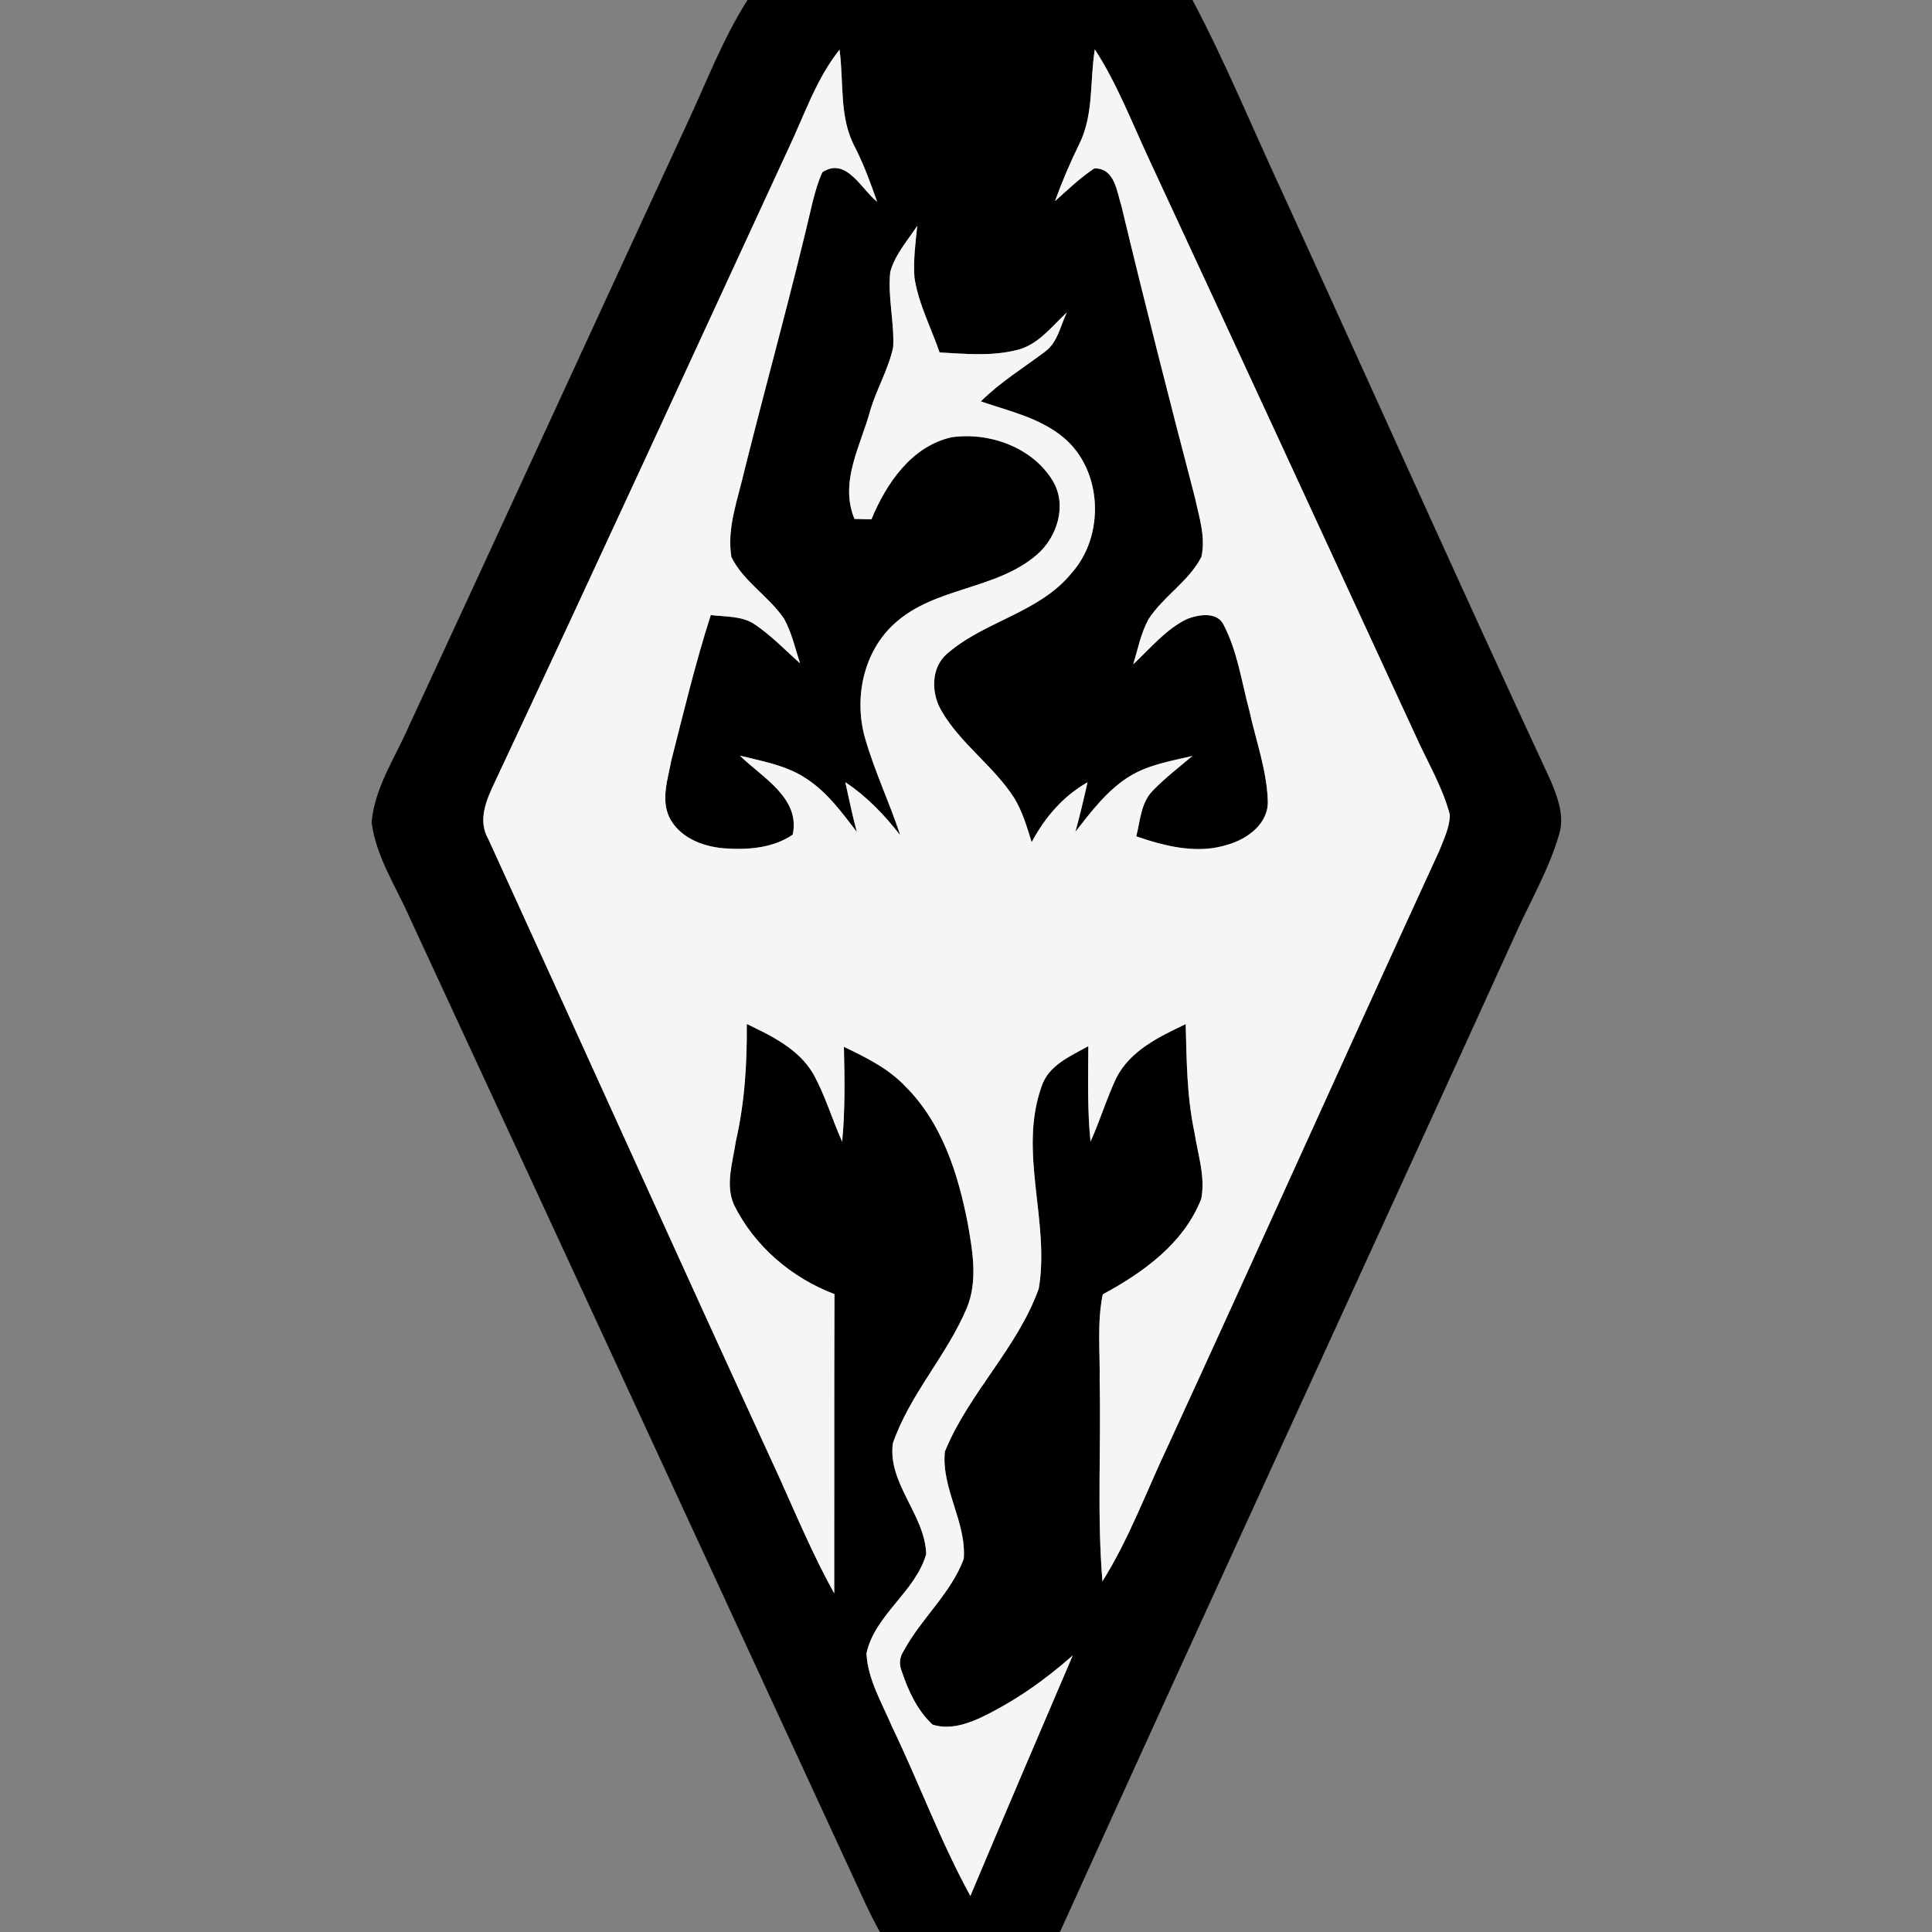 <?xml version="1.0" encoding="UTF-8" ?>
<!DOCTYPE svg PUBLIC "-//W3C//DTD SVG 1.1//EN" "http://www.w3.org/Graphics/SVG/1.1/DTD/svg11.dtd">
<svg width="256pt" height="256pt" viewBox="0 0 256 256" version="1.1" xmlns="http://www.w3.org/2000/svg">
<rect x="0" y="0" width="256" height="256" fill="#808080" stroke="none"/>
<g id="#000000ff">
<path fill="#000000" opacity="1.00" d=" M 99.05 0.00 L 158.01 0.00 C 162.36 8.21 165.88 16.80 169.79 25.22 C 181.72 51.31 193.42 77.51 205.51 103.52 C 206.40 105.70 207.32 108.12 206.61 110.49 C 205.20 115.40 202.54 119.81 200.50 124.47 C 180.55 168.34 160.32 212.09 140.45 256.00 L 116.59 256.00 C 115.91 254.76 115.28 253.51 114.68 252.24 C 94.61 208.75 74.52 165.26 54.38 121.80 C 52.55 117.60 49.86 113.62 49.24 109.00 C 49.63 104.35 52.39 100.35 54.21 96.16 C 66.47 69.72 78.62 43.24 90.85 16.79 C 93.51 11.16 95.69 5.27 99.05 0.00 M 104.52 19.59 C 91.58 47.60 78.71 75.64 65.60 103.56 C 64.48 105.94 63.24 108.66 64.71 111.19 C 77.58 139.34 90.29 167.58 103.23 195.70 C 105.57 200.89 107.77 206.15 110.54 211.13 C 110.56 197.92 110.52 184.70 110.57 171.48 C 104.87 169.31 99.94 165.11 97.24 159.61 C 96.08 156.94 97.10 154.00 97.49 151.29 C 98.67 146.17 99.00 140.91 98.95 135.68 C 102.24 137.26 105.77 138.96 107.72 142.22 C 109.33 145.09 110.24 148.28 111.59 151.27 C 111.99 147.09 111.92 142.90 111.82 138.71 C 114.75 140.11 117.74 141.58 120.00 143.99 C 124.83 148.81 126.96 155.55 128.23 162.09 C 128.87 165.74 129.58 169.68 128.14 173.24 C 125.50 179.58 120.55 184.73 118.31 191.25 C 117.60 196.56 122.55 200.68 122.73 205.91 C 121.30 210.95 115.95 213.91 114.81 219.08 C 114.99 222.57 116.87 225.65 118.20 228.80 C 121.78 236.22 124.61 243.99 128.58 251.22 C 133.06 240.58 137.59 229.97 142.14 219.36 C 138.42 222.65 134.32 225.53 129.82 227.66 C 127.90 228.53 125.67 229.20 123.57 228.52 C 121.56 226.65 120.36 224.07 119.50 221.50 C 119.10 220.53 119.18 219.61 119.75 218.74 C 122.06 214.46 125.98 211.17 127.70 206.57 C 128.08 201.68 124.70 197.23 125.20 192.34 C 128.35 184.61 134.82 178.63 137.64 170.75 C 139.14 161.90 134.93 152.76 137.98 144.06 C 138.86 141.18 141.81 139.96 144.21 138.62 C 144.19 142.84 144.07 147.07 144.50 151.27 C 145.76 148.49 146.63 145.55 147.93 142.80 C 149.79 139.18 153.62 137.36 157.11 135.70 C 157.24 140.49 157.26 145.32 158.27 150.03 C 158.71 152.94 159.75 155.90 159.17 158.86 C 156.86 164.76 151.49 168.61 146.12 171.51 C 145.35 175.29 145.78 179.18 145.71 183.00 C 145.91 191.84 145.35 200.70 146.08 209.53 C 149.61 203.90 151.90 197.63 154.73 191.65 C 166.82 165.39 178.63 139.00 190.71 112.74 C 191.31 111.19 192.10 109.64 192.11 107.95 C 191.14 104.25 189.13 100.95 187.58 97.48 C 175.80 71.95 164.02 46.42 152.17 20.92 C 149.92 16.07 147.99 11.05 145.07 6.54 C 144.39 10.71 144.95 15.17 143.02 19.06 C 141.81 21.53 140.73 24.06 139.79 26.65 C 141.49 25.15 143.11 23.56 145.01 22.31 C 147.72 22.27 147.97 25.35 148.60 27.30 C 151.69 40.21 154.97 53.07 158.33 65.91 C 158.88 68.48 159.79 71.16 159.19 73.80 C 157.51 77.06 154.15 79.00 152.18 82.06 C 151.17 83.91 150.77 86.02 150.16 88.02 C 152.44 85.91 154.46 83.38 157.31 82.01 C 158.80 81.44 161.24 81.00 162.12 82.76 C 163.99 86.32 164.52 90.38 165.56 94.22 C 166.42 98.16 167.85 102.02 167.99 106.08 C 168.13 109.06 165.37 111.13 162.79 111.89 C 158.73 113.23 154.45 112.16 150.56 110.82 C 151.09 108.77 151.16 106.36 152.75 104.77 C 154.36 103.09 156.22 101.67 158.00 100.17 C 155.20 100.83 152.27 101.31 149.77 102.81 C 146.76 104.63 144.63 107.50 142.49 110.22 C 143.09 108.05 143.61 105.86 144.10 103.66 C 140.86 105.49 138.43 108.34 136.70 111.60 C 136.07 109.56 135.47 107.47 134.33 105.65 C 131.60 101.44 127.25 98.53 124.73 94.16 C 123.36 91.81 123.33 88.43 125.55 86.57 C 130.52 82.28 137.70 81.19 141.97 75.96 C 146.43 71.00 146.12 62.34 140.95 58.00 C 137.82 55.37 133.73 54.48 129.96 53.19 C 132.53 50.64 135.62 48.74 138.50 46.58 C 140.15 45.34 140.51 43.17 141.36 41.40 C 139.32 43.30 137.49 45.79 134.62 46.41 C 131.30 47.22 127.87 46.89 124.50 46.70 C 123.37 43.40 121.69 40.25 121.17 36.78 C 121.00 34.49 121.31 32.20 121.54 29.92 C 120.25 31.90 118.57 33.74 117.96 36.07 C 117.62 39.39 118.52 42.69 118.35 46.01 C 117.73 48.89 116.20 51.46 115.35 54.26 C 114.09 59.01 111.18 63.77 113.22 68.76 C 113.78 68.77 114.91 68.79 115.47 68.81 C 117.44 64.05 120.78 59.11 126.13 57.93 C 131.09 57.24 136.77 59.26 139.46 63.65 C 141.45 66.86 140.12 71.14 137.41 73.49 C 131.99 78.19 123.88 77.76 118.56 82.60 C 114.41 86.33 113.14 92.45 114.60 97.72 C 115.86 102.15 117.86 106.31 119.29 110.68 C 117.21 108.00 114.86 105.53 112.01 103.65 C 112.48 105.85 112.96 108.05 113.53 110.23 C 111.56 107.66 109.60 104.96 106.84 103.17 C 104.22 101.41 101.05 100.88 98.04 100.13 C 100.98 103.01 106.09 105.74 105.04 110.60 C 102.41 112.39 99.07 112.64 95.98 112.41 C 93.10 112.19 89.96 110.97 88.65 108.21 C 87.58 105.85 88.50 103.21 88.94 100.81 C 90.59 94.35 92.14 87.86 94.18 81.50 C 96.16 81.74 98.36 81.58 100.08 82.78 C 102.24 84.26 104.07 86.16 106.01 87.90 C 105.36 85.92 104.92 83.85 103.91 82.02 C 101.90 79.01 98.52 77.09 96.91 73.80 C 96.28 69.94 97.78 66.14 98.62 62.42 C 101.61 50.46 104.93 38.59 107.72 26.58 C 108.06 25.30 108.41 24.02 108.97 22.82 C 112.12 20.74 114.13 25.07 116.22 26.74 C 115.39 24.32 114.49 21.91 113.35 19.62 C 111.14 15.64 111.84 10.94 111.24 6.59 C 108.16 10.45 106.61 15.19 104.52 19.59 Z" />
</g>
<g id="#f5f5f5ff">
<path fill="#f5f5f5" opacity="1.00" d=" M 104.52 19.59 C 106.61 15.19 108.16 10.45 111.24 6.59 C 111.84 10.94 111.14 15.64 113.35 19.62 C 114.49 21.91 115.39 24.32 116.22 26.74 C 114.13 25.07 112.12 20.74 108.97 22.82 C 108.41 24.02 108.06 25.30 107.72 26.58 C 104.93 38.59 101.61 50.46 98.62 62.42 C 97.78 66.14 96.28 69.94 96.91 73.80 C 98.52 77.09 101.90 79.01 103.91 82.02 C 104.92 83.85 105.36 85.92 106.01 87.90 C 104.07 86.16 102.24 84.26 100.08 82.78 C 98.36 81.58 96.16 81.74 94.18 81.50 C 92.14 87.86 90.59 94.35 88.94 100.81 C 88.50 103.21 87.58 105.85 88.65 108.21 C 89.96 110.97 93.10 112.19 95.98 112.41 C 99.07 112.64 102.41 112.39 105.04 110.60 C 106.09 105.74 100.98 103.01 98.04 100.13 C 101.05 100.88 104.22 101.41 106.84 103.17 C 109.60 104.96 111.56 107.66 113.53 110.23 C 112.96 108.05 112.48 105.85 112.01 103.65 C 114.86 105.53 117.21 108.00 119.29 110.68 C 117.86 106.31 115.86 102.15 114.60 97.72 C 113.14 92.45 114.41 86.33 118.56 82.60 C 123.88 77.76 131.99 78.19 137.41 73.49 C 140.12 71.14 141.45 66.86 139.46 63.65 C 136.77 59.26 131.09 57.24 126.13 57.93 C 120.78 59.11 117.44 64.05 115.47 68.81 C 114.91 68.79 113.78 68.77 113.22 68.76 C 111.18 63.77 114.09 59.01 115.35 54.26 C 116.20 51.46 117.73 48.89 118.35 46.01 C 118.52 42.69 117.62 39.39 117.96 36.07 C 118.57 33.74 120.25 31.90 121.54 29.92 C 121.31 32.20 121.00 34.49 121.17 36.78 C 121.69 40.25 123.37 43.40 124.50 46.70 C 127.87 46.89 131.30 47.22 134.62 46.41 C 137.49 45.79 139.32 43.30 141.36 41.40 C 140.51 43.17 140.15 45.34 138.50 46.58 C 135.62 48.74 132.53 50.64 129.96 53.19 C 133.73 54.48 137.82 55.37 140.95 58.00 C 146.12 62.34 146.43 71.00 141.97 75.96 C 137.70 81.19 130.52 82.28 125.55 86.57 C 123.33 88.43 123.36 91.81 124.73 94.16 C 127.25 98.53 131.60 101.44 134.33 105.65 C 135.47 107.47 136.07 109.56 136.70 111.60 C 138.43 108.34 140.86 105.49 144.10 103.66 C 143.61 105.86 143.09 108.05 142.49 110.22 C 144.63 107.50 146.76 104.63 149.77 102.81 C 152.27 101.31 155.20 100.83 158.00 100.17 C 156.22 101.67 154.36 103.09 152.75 104.77 C 151.16 106.36 151.09 108.77 150.56 110.82 C 154.45 112.16 158.73 113.23 162.79 111.89 C 165.37 111.13 168.13 109.06 167.99 106.08 C 167.85 102.02 166.42 98.16 165.56 94.22 C 164.52 90.38 163.99 86.32 162.12 82.76 C 161.24 81.00 158.80 81.44 157.31 82.01 C 154.46 83.38 152.44 85.91 150.16 88.02 C 150.77 86.02 151.17 83.91 152.18 82.06 C 154.15 79.00 157.51 77.06 159.19 73.80 C 159.79 71.16 158.88 68.48 158.33 65.91 C 154.97 53.07 151.69 40.21 148.60 27.30 C 147.97 25.35 147.72 22.27 145.01 22.31 C 143.11 23.56 141.49 25.15 139.79 26.65 C 140.73 24.06 141.81 21.53 143.02 19.06 C 144.95 15.17 144.39 10.71 145.07 6.54 C 147.99 11.05 149.92 16.07 152.17 20.92 C 164.02 46.42 175.80 71.95 187.58 97.48 C 189.13 100.95 191.14 104.25 192.11 107.95 C 192.10 109.64 191.31 111.19 190.71 112.74 C 178.63 139.00 166.82 165.39 154.73 191.65 C 151.90 197.63 149.61 203.90 146.08 209.53 C 145.35 200.70 145.91 191.84 145.71 183.00 C 145.78 179.18 145.35 175.29 146.12 171.51 C 151.49 168.61 156.86 164.76 159.17 158.86 C 159.75 155.90 158.71 152.94 158.27 150.03 C 157.26 145.32 157.24 140.49 157.11 135.70 C 153.62 137.36 149.79 139.18 147.93 142.80 C 146.63 145.55 145.76 148.49 144.50 151.27 C 144.07 147.07 144.19 142.84 144.21 138.62 C 141.81 139.96 138.86 141.18 137.98 144.06 C 134.93 152.76 139.14 161.90 137.64 170.75 C 134.82 178.63 128.35 184.61 125.20 192.34 C 124.70 197.23 128.08 201.68 127.70 206.57 C 125.98 211.17 122.06 214.46 119.75 218.74 C 119.18 219.61 119.10 220.53 119.50 221.50 C 120.36 224.07 121.56 226.65 123.57 228.52 C 125.67 229.20 127.90 228.53 129.82 227.66 C 134.32 225.53 138.42 222.65 142.14 219.36 C 137.59 229.97 133.06 240.58 128.58 251.22 C 124.61 243.99 121.78 236.22 118.20 228.80 C 116.87 225.65 114.99 222.57 114.81 219.08 C 115.95 213.91 121.30 210.95 122.73 205.91 C 122.55 200.68 117.60 196.56 118.31 191.25 C 120.55 184.73 125.50 179.58 128.14 173.24 C 129.58 169.68 128.87 165.74 128.23 162.09 C 126.96 155.55 124.83 148.81 120.00 143.99 C 117.74 141.58 114.75 140.11 111.82 138.71 C 111.92 142.90 111.99 147.09 111.59 151.27 C 110.24 148.28 109.33 145.09 107.72 142.22 C 105.77 138.96 102.24 137.26 98.95 135.68 C 99.00 140.91 98.67 146.17 97.49 151.29 C 97.10 154.00 96.08 156.94 97.24 159.61 C 99.94 165.11 104.87 169.31 110.57 171.48 C 110.52 184.70 110.56 197.92 110.54 211.13 C 107.77 206.15 105.57 200.89 103.23 195.70 C 90.29 167.58 77.58 139.34 64.71 111.19 C 63.24 108.66 64.48 105.94 65.60 103.56 C 78.71 75.64 91.58 47.60 104.52 19.59 Z" />
</g>
</svg>
